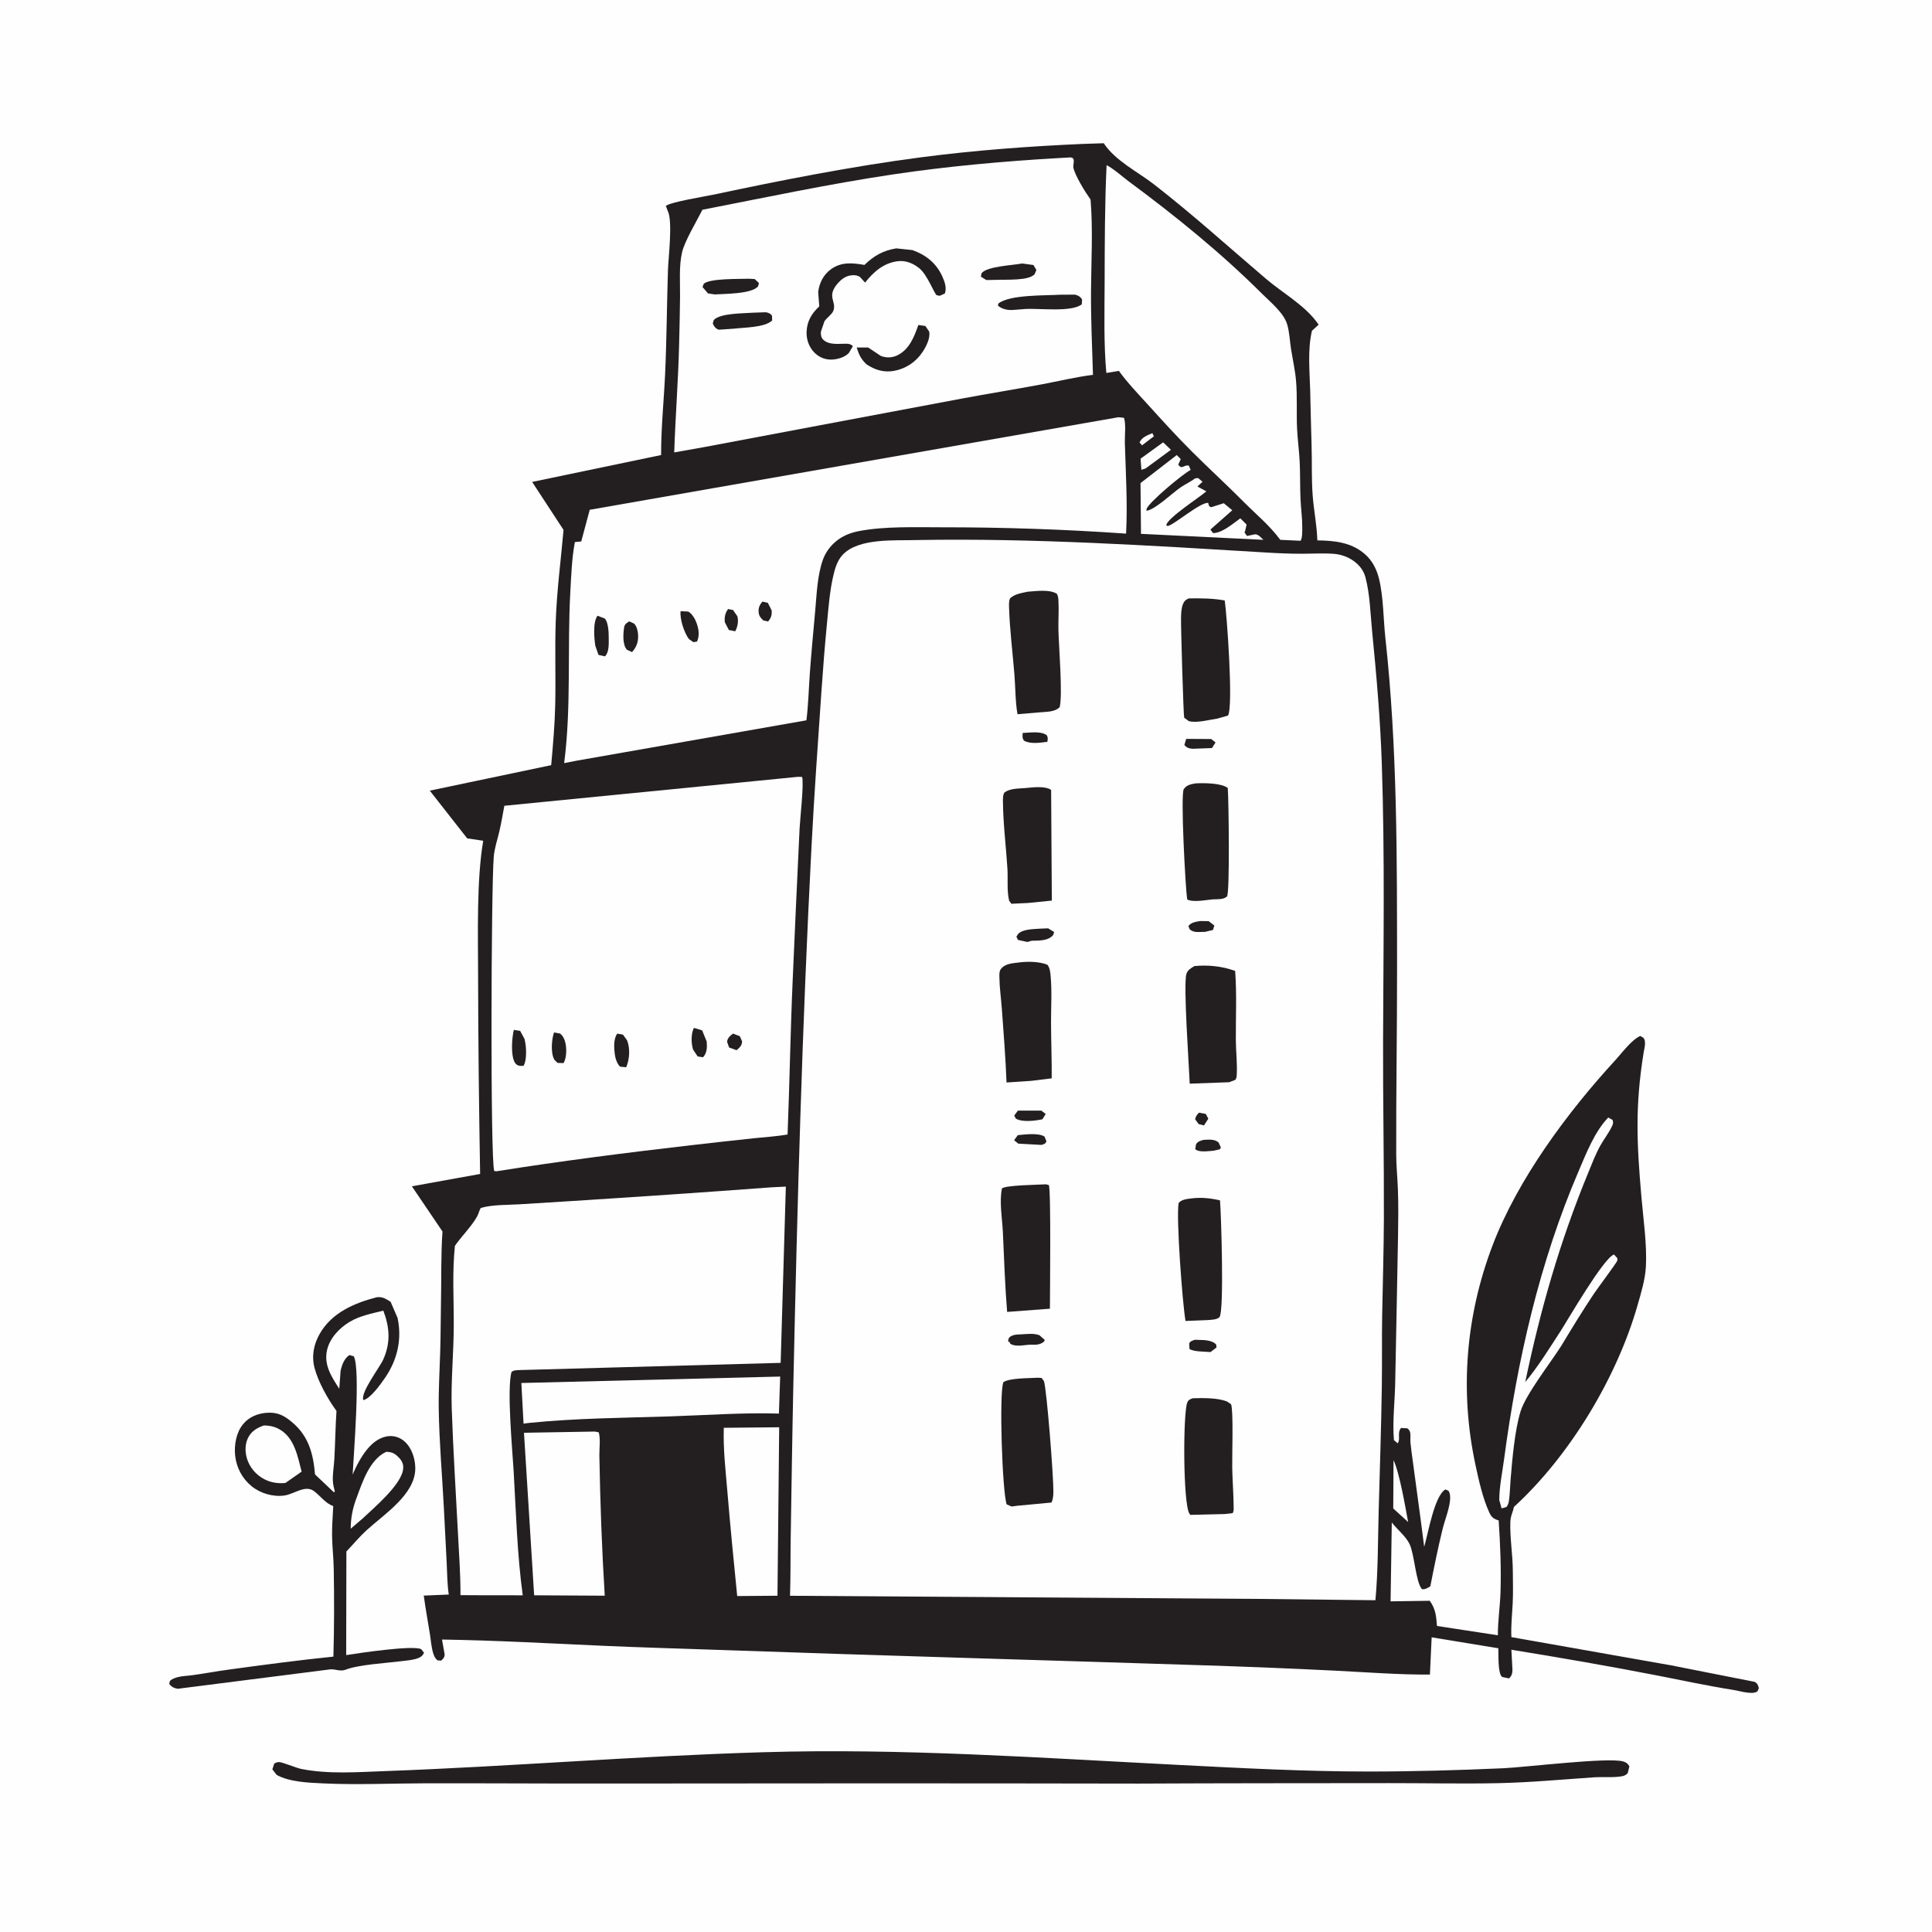 <?xml version="1.0" encoding="utf-8" ?>
<svg xmlns="http://www.w3.org/2000/svg" xmlns:xlink="http://www.w3.org/1999/xlink" width="1024" height="1024">
	<path fill="#FEFEFE" d="M0 0L1024 0L1024 1024L0 1024L0 0Z"/>
	<path fill="#231F20" d="M199.747 687.558C202.865 687.216 204.496 688.438 207.028 689.959L210.72 698.533C213.144 709.804 210.611 720.723 204.134 730.194C202.027 733.275 196.351 741.361 192.549 742.076C191.03 737.96 201.199 724.875 203.136 720.546C207.124 711.637 206.541 703.597 203.183 694.674C197.18 696.153 190.78 697.367 185.402 700.562C179.886 703.837 174.753 709.258 173.326 715.638C171.568 723.495 175.753 729.808 179.819 736.074L180.52 726.6C181.205 723.447 182.421 720.03 185.223 718.194L187.51 718.873C191.16 725.439 187.415 771.546 186.909 781.532C188.904 776.835 191.487 771.941 194.745 767.987C197.653 764.459 201.656 761.45 206.373 761.163C209.388 760.98 212.266 762.044 214.498 764.065C218.309 767.517 220.102 773.228 220.111 778.256C220.136 792.051 203.58 802.574 194.292 811.064C190.452 814.574 187.192 818.568 183.594 822.308L183.483 877.235C190.157 876.18 218.925 871.856 223.249 874.109L224.747 875.999C224.005 877.519 223.311 878.175 221.72 878.807C219.004 879.887 215.751 880.073 212.866 880.444C205.092 881.445 190.042 882.265 183.2 884.972C180.165 886.172 177.6 884.35 174.399 884.856L173.921 884.943L94.215 895.088C92.276 894.777 90.872 894.092 89.703 892.488L90.062 890.933C91.142 889.865 92.899 889.239 94.349 888.881C96.858 888.262 99.587 888.226 102.148 887.866C108.427 886.982 114.676 885.822 120.972 884.962C139.53 882.426 158.071 879.945 176.706 878.043C177.162 862.582 177.157 847.032 176.891 831.567C176.789 825.629 176.074 819.719 176.004 813.79C175.944 808.647 176.373 803.417 176.625 798.275C172.283 796.649 169.968 792.944 166.364 790.283C161.736 786.866 155.861 791.932 150.762 792.651C144.723 793.502 138.079 791.549 133.361 787.732C128.448 783.758 125.304 777.835 124.641 771.563C124.043 765.911 125.149 759.312 128.85 754.823C131.963 751.048 136.368 749.229 141.168 748.826C147.035 748.333 150.665 750.258 155.023 753.978C163.658 761.349 166.033 770.558 166.962 781.479L177.006 790.983L177.45 790.482C176.967 788.644 176.496 786.708 176.417 784.804C176.259 781.027 177.018 777.04 177.219 773.25C177.667 764.781 177.791 756.296 178.342 747.832C173.797 741.585 168.757 732.652 166.748 725.167C165.039 718.804 166.244 712.557 169.488 706.891C175.885 695.722 187.87 690.597 199.747 687.558Z"/>
	<path fill="#FEFEFE" d="M204.73 769.487C207.928 769.557 209.464 770.458 211.644 772.806C213.101 774.376 213.845 776.056 213.716 778.229C213.217 786.609 198.096 799.244 192.134 804.897L185.882 810.237C185.924 804.627 186.852 799.687 188.8 794.426C192.007 785.767 195.86 773.552 204.73 769.487Z"/>
	<path fill="#FEFEFE" d="M139.778 755.55C142.92 755.509 145.721 756.136 148.445 757.754C156.126 762.317 157.786 772.036 159.87 779.985L151.23 786.04C147.947 786.304 144.819 785.985 141.737 784.759C137.212 782.961 133.487 779.363 131.562 774.89C129.946 771.137 129.543 766.358 131.247 762.562C132.957 758.754 135.984 756.868 139.778 755.55Z"/>
	<path fill="#231F20" d="M404.272 928.725C477.963 926.496 551.809 931.728 625.355 935.478C658.613 937.174 691.956 938.942 725.268 938.944C749.068 938.946 772.97 938.269 796.749 937.207C808.754 936.67 852.419 931.286 860.26 933.593C861.872 934.067 862.78 934.697 863.614 936.199L862.739 939.773C861.983 940.639 861.018 941.204 859.885 941.417C855.27 942.283 849.422 941.702 844.613 942.03C827.76 943.18 810.668 944.779 793.785 945.124C774.686 945.513 755.481 945.074 736.371 945.096C692.025 945.146 647.683 945.127 603.337 945.345C508.016 945.159 412.676 945.205 317.355 945.315C286.692 945.35 256.029 945.124 225.367 945.19C207.496 945.228 189.43 946.07 171.581 945.251C163.922 944.9 153.478 944.555 146.628 940.731L144.354 937.798L145.335 934.756C146.19 934.273 146.796 933.962 147.805 933.932C149.586 933.879 156.93 937.043 159.716 937.591C174.093 940.421 189.19 939.266 203.739 938.735C270.639 936.291 337.342 930.71 404.272 928.725Z"/>
	<path fill="#231F20" d="M584.998 75.917C591.207 85.3 602.961 90.98 611.758 97.81C632.256 113.726 651.304 131.015 671.031 147.809C680.244 155.651 692.056 162 698.908 172.076L695.369 175.304C692.983 185.348 694.158 196.768 694.43 207C694.687 216.673 694.845 226.328 695.158 236.003C695.449 244.983 695.06 254.056 695.776 263.012C696.378 270.54 697.877 277.983 698.182 285.538L698.214 286.417C707.188 286.511 716.099 287.429 723.219 293.523C727.296 297.013 729.635 301.582 730.903 306.723C733.3 316.441 733.165 327.95 734.273 338.047C740.69 396.542 740.423 454.89 740.47 513.641C740.496 546.398 739.921 579.156 740.023 611.905C740.042 618.042 740.679 624.103 740.911 630.225C741.227 638.579 741.12 647.044 740.98 655.404C740.545 681.262 739.963 707.122 739.487 732.979C739.305 742.869 737.964 753.469 738.81 763.279L740.809 764.977C742.45 762.724 740.4 759.478 742.568 756.844L745.978 757.057C746.696 757.758 747.131 758.094 747.378 759.11C747.772 760.724 747.412 762.801 747.562 764.494C747.832 767.545 748.302 770.604 748.7 773.642C750.715 789.053 752.943 804.436 754.85 819.861C756.945 812.771 760.221 792.87 766.079 789.428L767.718 790.128C768.738 791.672 768.715 793.86 768.507 795.615C767.915 800.601 765.75 805.73 764.548 810.662C762.118 820.638 760.076 830.703 758.102 840.777C756.678 841.73 755.414 842.451 753.704 842.325C750.38 838.769 749.729 823.858 747.089 818.362C745.114 814.248 740.527 810.624 737.676 806.929L737.039 848.741L757.813 848.448C760.96 852.93 761.195 856.497 761.626 861.796L793.903 866.726C793.873 859.077 795.05 851.544 795.298 843.919C795.707 831.359 795.151 818.399 794.333 805.861L793.782 805.691C791.288 804.836 790.363 803.852 789.299 801.523C785.862 793.991 783.827 784.776 782.077 776.664C773.604 737.393 776.826 697.597 791.072 660.129C804.467 624.899 830.917 589.361 856.23 561.834C859.787 557.967 864.677 551.19 869.385 549.078L870.885 549.951C872.749 551.631 871.529 555.63 871.172 557.84C866.547 586.445 867.529 606.156 870.011 634.716C871.036 646.513 872.939 659.274 872.374 671.063C872.04 678.032 869.864 685.049 867.958 691.733C856.999 730.165 831.946 771.692 802.431 798.689L801.926 800.615C801.28 802.511 800.584 804.411 800.516 806.433C800.225 815.016 801.765 823.877 801.829 832.53C801.871 838.139 802.036 843.854 801.771 849.457C801.479 855.628 800.779 861.498 801.068 867.706L885.633 882.65L929.959 891.412C931.593 892.257 931.753 893.117 932.231 894.751L931.523 896.401C930.125 897.477 927.944 897.302 926.286 897.128C923.669 896.854 921.101 896.076 918.501 895.665C905.127 893.549 891.891 890.674 878.603 888.088C852.882 883.082 826.936 878.592 801.071 874.395L801.631 885.075C801.56 887.074 801.272 888.227 799.781 889.591L796.2 888.839C793.75 887.097 794.309 876.565 794.151 873.615L758.809 867.806L757.884 887.562C741.44 887.656 724.644 886.337 708.209 885.515C684.656 884.336 661.072 883.391 637.502 882.63C551.829 879.864 466.159 877.487 380.493 874.471C360.151 873.755 339.768 873.206 319.435 872.294C291.05 871.021 262.686 869.424 234.271 868.993L235.667 876.83C235.594 878.604 234.992 879.078 233.76 880.175L231.969 880.038C230.631 879.129 229.968 877.481 229.525 875.979C228.588 872.804 228.39 869.313 227.855 866.046C226.745 859.268 225.543 852.503 224.598 845.7L237.861 845.144C237.023 839.677 237.033 833.792 236.748 828.257C236.251 818.604 235.759 808.951 235.263 799.298C234.368 781.857 232.791 764.221 232.546 746.784C232.404 736.677 233.001 726.635 233.32 716.541C233.598 707.739 233.551 698.908 233.734 690.099C233.993 677.657 233.652 665.128 234.526 652.713L218.309 628.767L254.478 622.224C253.874 586.969 253.455 551.796 253.397 516.532C253.362 495.189 252.558 466.336 256.125 445.624L247.618 444.347L227.796 419.06L292.14 405.55C293.1 394.903 294.038 384.318 294.278 373.619C294.607 358.895 294.035 344.12 294.549 329.408C295.119 313.095 297.254 297.102 298.691 280.874L282.048 255.434L350.404 241.181C350.345 226.886 351.881 212.364 352.532 198.06C353.364 179.786 353.448 161.526 354.027 143.251C354.241 136.51 356.644 117.223 353.943 111.861L352.912 109.173C355.089 107.104 373.508 104.154 377.8 103.243C414.345 95.481 451.346 88.178 488.407 83.346C516.766 79.649 545.362 77.526 573.927 76.279L584.998 75.917Z"/>
	<path fill="#FEFEFE" d="M610.771 229.582L611.585 231.238L605.357 236.002L604.716 235.771L605.182 235.811L603.974 234.54C605.194 231.683 608.111 230.751 610.771 229.582Z"/>
	<path fill="#FEFEFE" d="M616.477 234.451L620.617 238.406L607.145 248.306L604.963 249.013L604.518 243.108L616.477 234.451Z"/>
	<path fill="#FEFEFE" d="M738.597 773.951C741.732 780.371 744.943 799.07 746.333 806.7L738.452 799.521L738.597 773.951Z"/>
	<path fill="#FEFEFE" d="M604.493 256.05L623.699 241.193L625.818 243.333L624.499 246.258C626.535 249.249 627.486 246.089 630.126 246.813L631.063 249.087C627.232 250.923 608.511 266.523 607.719 269.804L607.63 270.734C612.183 270.19 621.394 261.312 625.659 258.377C628.177 256.644 631.07 255.348 633.495 253.528L635.009 253.379L637.377 255.337L634.656 257.854L639.402 260.438C635.538 263.741 618.892 274.496 618.159 278.282C618.369 278.444 618.525 278.755 618.79 278.768C621.433 278.896 636.062 266.115 640.349 266.548L640.869 268.291L641.902 268.848L648.616 266.715L653.138 270.442L641.544 280.669L642.933 282.543C647.652 282.624 653.721 277.377 657.405 274.717L660.723 278.043L659.964 281.337L659.612 282.174L660.937 284.081L665.238 283.188C666.926 283.167 668.455 285.009 669.631 286.119L604.747 282.95L604.493 256.05Z"/>
	<path fill="#FEFEFE" d="M852.398 592.308L854.703 593.61C855.144 594.951 855.023 595.556 854.42 596.851C852.713 600.519 850.109 603.766 848.146 607.298C845.61 611.861 843.662 617.039 841.676 621.867C826.66 658.372 816.486 693.976 808.409 732.509C815.305 724.233 821.205 714.655 827.069 705.621C830.759 699.937 849.998 666.591 855.455 664.917L857.211 666.834C857.192 667.306 857.318 667.806 857.156 668.25C856.69 669.525 846.634 682.96 844.762 685.768C838.764 694.769 833.093 704.026 827.526 713.298C821.856 722.24 808.641 739.117 805.893 748.181C802.807 758.354 801.525 773.591 800.638 784.304C800.334 787.978 800.308 791.793 799.768 795.433C799.575 796.735 799.268 797.66 798.479 798.74L795.87 799.464L794.645 795.049C794.645 788.064 796.259 780.432 797.184 773.482C804.124 721.332 815.917 669.091 836.756 620.589C840.829 611.107 845.182 599.82 852.398 592.308Z"/>
	<path fill="#FEFEFE" d="M383.626 756.76L412.985 756.478L412.077 845.775L390.732 845.943C388.885 827.569 387.094 809.233 385.548 790.829C384.596 779.503 383.262 768.135 383.626 756.76Z"/>
	<path fill="#FEFEFE" d="M407.725 729.748L413.505 729.606L412.844 749.231C393.74 748.643 374.472 750.084 355.373 750.702C330.322 751.512 305.515 751.657 280.542 754.155L277.49 754.548L276.333 733.017L407.725 729.748Z"/>
	<path fill="#FEFEFE" d="M315.236 758.757L317.265 759.131C318.404 761.806 317.62 768.215 317.676 771.401C318.113 796.227 318.993 820.969 320.531 845.752L283.107 845.542L277.72 759.397L315.236 758.757Z"/>
	<path fill="#FEFEFE" d="M586.517 87.524C590.653 89.737 594.566 93.412 598.36 96.221C623.206 114.619 647.138 133.994 669.054 155.836C673.465 160.232 680.395 165.804 682.222 171.912C683.471 176.085 683.604 180.664 684.276 184.964C685.159 190.616 686.442 196.113 686.928 201.834C687.655 210.374 687.071 218.941 687.49 227.492C687.771 233.232 688.573 238.941 688.859 244.679C689.196 251.427 688.986 258.202 689.318 264.951C689.552 269.717 690.232 274.503 690.222 279.274C690.218 281.327 690.376 284.81 689.366 286.625L678.577 286.126C672.927 278.45 665.826 272.706 659.162 265.986C650.242 256.991 640.884 248.454 631.917 239.51C623.886 231.499 616.248 223.112 608.636 214.705C603.329 208.843 597.642 202.994 593.024 196.574L586.381 197.683C584.967 182.029 585.425 165.855 585.473 150.144C585.536 129.29 585.532 108.355 586.517 87.524Z"/>
	<path fill="#FEFEFE" d="M408.894 629.3L416.514 628.929L413.763 722.346L275.411 726.161C273.901 726.249 272.069 726.143 271.051 727.298C268.623 737.106 271.596 768.568 272.263 780.049C273.523 801.748 274.11 824.012 277.066 845.542L254.227 845.515L244.06 845.459C244.105 834.554 243.287 823.599 242.728 812.709C241.598 790.678 240.165 768.53 239.434 746.496C238.954 732.008 240.437 717.407 240.504 702.88C240.568 688.914 239.633 674.142 241.12 660.297C244.657 655.194 250.03 649.939 252.909 644.694C253.707 643.24 253.961 641.686 254.805 640.235C261.032 638.446 268.652 638.693 275.112 638.317C283.998 637.8 292.881 637.224 301.763 636.657C337.48 634.377 373.206 631.981 408.894 629.3Z"/>
	<path fill="#FEFEFE" d="M592.764 221.145L595.732 221.447C596.874 224.846 596.086 230.928 596.194 234.623C596.664 250.761 597.683 266.679 596.845 282.83C564.33 280.566 531.68 279.438 499.086 279.474C485.171 279.489 468.971 278.853 455.332 281.48C450.993 282.315 446.937 283.832 443.45 286.62C440.155 289.254 437.539 292.746 436.131 296.733C433.158 305.159 432.861 315.047 432.064 323.909C431.081 334.853 430.024 345.81 429.237 356.77C428.639 365.095 428.456 373.501 427.417 381.783L306.075 403.098L299.015 404.466C302.894 374.509 300.608 343.632 302.295 313.495C302.78 304.824 303.073 295.84 304.703 287.294L308.07 286.981L312.575 270.195L592.764 221.145Z"/>
	<path fill="#231F20" d="M404.083 318.848L406.968 319.523L408.992 323.487C409.198 325.974 408.708 327.531 407.091 329.41L404.555 328.828C403.242 327.58 402.308 326.553 402.119 324.678C401.868 322.193 402.545 320.718 404.083 318.848Z"/>
	<path fill="#231F20" d="M385.927 322.798L388.536 323.328L390.805 326.61C391.563 329.194 390.933 332.277 389.692 334.593L386.31 333.92L384.164 329.756C383.908 327.17 384.315 324.854 385.927 322.798Z"/>
	<path fill="#231F20" d="M333.485 329.331L336.021 330.483C337.456 331.622 338.14 334.734 338.211 336.488C338.362 340.216 337.433 342.882 335.006 345.622L332.345 344.42C329.864 341.86 330.267 335.836 330.798 332.557C331.101 330.686 332.083 330.299 333.485 329.331Z"/>
	<path fill="#231F20" d="M360.724 323.95L364.719 324.132C366.627 324.998 368.331 327.921 369.042 329.803C370.336 333.231 370.936 336.63 369.445 340.043L367.498 340.352L365.154 338.731C362.67 335.466 360.252 328.134 360.724 323.95Z"/>
	<path fill="#231F20" d="M316.7 326.352L320.549 327.823C322.384 329.734 322.645 335.11 322.637 337.729C322.626 340.872 323.01 345.543 320.649 347.882L317.2 347.1L315.501 342.147C314.919 338.011 314.172 329.72 316.7 326.352Z"/>
	<path fill="#FEFEFE" d="M561.013 83.785L567.447 83.432C568.515 83.586 568.988 83.906 569.114 85.021C569.257 86.295 568.656 87.624 568.936 88.932C569.839 93.15 575.092 101.622 577.682 105.271L578.017 105.732C579.337 121.691 578.371 138.191 578.261 154.208C578.16 169.024 578.833 183.872 579.298 198.679C570.085 199.823 560.966 202.065 551.839 203.767C537.839 206.378 523.777 208.64 509.775 211.257C464.436 219.731 419.125 228.349 373.797 236.864L357.354 239.791C357.983 220.766 359.473 201.787 359.94 182.758C360.148 174.251 360.355 165.737 360.439 157.228C360.514 149.643 359.794 141.047 361.519 133.681C362.906 127.761 369.313 117.117 372.305 111.175C405.954 104.623 439.415 97.505 473.341 92.441C502.367 88.108 531.716 85.484 561.013 83.785Z"/>
	<path fill="#231F20" d="M541.745 139.647L547.747 140.458L549.302 143.123L548.355 145.334C545.173 148.945 532.997 148.08 528.124 148.333L522.743 148.422L519.886 146.632L520.266 144.778C523.299 141.074 536.864 140.639 541.745 139.647Z"/>
	<path fill="#231F20" d="M396.87 147.737L400.002 147.9L402.25 150.013L401.807 151.774C398.34 155.866 384.191 155.688 378.841 156.051L375.245 155.514L372.349 152.125L373.017 150.397C376.284 147.479 391.838 147.925 396.87 147.737Z"/>
	<path fill="#231F20" d="M399.44 165.719L405.78 165.499C407.081 165.61 408.485 166.211 409.175 167.384L409.269 169.836C405.354 173.682 394.106 173.548 388.877 174.215L380.959 174.761C379.176 174.091 378.53 173.114 377.782 171.488L378.298 169.645C381.599 165.896 394.377 166.138 399.44 165.719Z"/>
	<path fill="#231F20" d="M562.011 156.207L569.754 156.158C571.332 156.508 572.767 157.29 573.524 158.787L573.365 161.297C567.832 165.684 550.506 163.232 542.988 163.805L542.163 163.871L536.68 164.296C534.006 164.444 530.965 163.811 528.93 161.993L529.122 160.912C534.996 156.081 554.054 156.703 562.011 156.207Z"/>
	<path fill="#231F20" d="M486.753 172.254L490.462 172.773L492.492 175.759C493.179 179.327 490.814 183.81 488.91 186.659C485.429 191.869 480.021 195.475 473.834 196.571C468.4 197.533 463.677 196.078 459.182 193.033C456.256 190.198 455.254 187.958 454.058 184.17L460.145 184.184L466.912 188.684C469.858 189.755 472.951 189.674 475.767 188.256C482.036 185.101 484.56 178.443 486.753 172.254Z"/>
	<path fill="#231F20" d="M475.056 131.638L483.618 132.561C490.883 135.141 496.347 139.569 499.523 146.672C500.732 149.378 501.878 152.675 500.776 155.573L498.145 156.759C498.029 156.759 496.639 156.567 496.449 156.458C495.25 155.77 491.539 145.654 487.248 142.183C483.962 139.524 480.009 137.9 475.756 138.454C468.292 139.425 463.015 144.092 458.524 149.775L455.81 146.83C454.418 145.698 451.923 145.715 450.23 146.086C447.933 146.59 445.868 148.131 444.318 149.848C437.568 157.331 443.808 159.714 441.588 164.952C440.868 166.65 438.13 168.488 436.959 170.311L435.102 175.811C434.978 177.44 435.171 178.921 436.425 180.118C439.429 182.984 444.533 182.156 448.294 182.181C449.928 182.191 450.894 182.332 452.047 183.502L449.876 187.12C447.782 189.346 443.901 190.481 440.927 190.585C437.316 190.71 434.066 189.378 431.554 186.786C428.744 183.886 427.374 179.935 427.512 175.924C427.71 170.225 430.198 166.148 434.23 162.391L433.656 154.745C434.28 149.904 436.454 145.547 440.482 142.666C446.035 138.693 451.866 139.33 458.16 140.42C463.144 135.607 468.129 132.748 475.056 131.638Z"/>
	<path fill="#FEFEFE" d="M422.875 411.738L425.137 411.79C426.162 415.688 424.057 433.781 423.793 439.219C422.488 466.018 421.314 492.83 420.133 519.634C418.934 546.849 418.51 574.08 417.434 601.291C411.631 602.332 405.589 602.652 399.721 603.281C388.58 604.476 377.443 605.7 366.312 606.988C331.867 610.973 297.367 615.354 263.121 620.803L261.958 620.658C259.835 614.945 260.301 471.813 261.688 454.241C262.059 449.535 263.658 445.032 264.715 440.453C265.734 436.037 266.483 431.531 267.316 427.076L422.875 411.738Z"/>
	<path fill="#231F20" d="M388.523 547.832L392.118 549.194L393.318 551.925C393.252 554.239 392.01 555.236 390.397 556.637L386.434 555.181L385.366 552.18C385.617 550.064 386.951 549.031 388.523 547.832Z"/>
	<path fill="#231F20" d="M367.788 544.787L372.168 546.134L374.584 552.093C374.771 555.217 374.81 557.937 372.633 560.372L369.77 559.945L367.32 556.249C366.314 552.895 366.198 547.943 367.788 544.787Z"/>
	<path fill="#231F20" d="M293.637 547.239L296.845 547.791C298.499 549.188 299.17 550.654 299.671 552.754C300.385 555.746 300.335 560.87 298.673 563.465L295.485 563.355L293.843 561.704C291.789 558.176 292.343 551.048 293.637 547.239Z"/>
	<path fill="#231F20" d="M327.169 547.843L330.189 548.369L332.394 551.448C334.068 555.801 333.703 561.473 331.89 565.687L328.606 565.326C326.93 563.548 326.146 560.998 325.835 558.6C325.415 555.358 325.139 550.531 327.169 547.843Z"/>
	<path fill="#231F20" d="M272.348 545.862L275.685 546.383L277.979 550.608C278.998 554.233 279.404 561.667 277.502 564.914L275.723 564.951C274.391 564.783 273.507 564.296 272.844 563.13C270.613 559.203 271.316 550.093 272.348 545.862Z"/>
	<path fill="#FEFEFE" d="M486.141 286.23C547.705 285.155 609.496 289.127 670.935 292.838C677.453 293.232 683.993 293.523 690.525 293.497C696.034 293.476 701.63 293.143 707.126 293.555C712.282 293.942 717.562 296.457 720.884 300.476C722.272 302.155 723.192 304.01 723.747 306.112C726.124 315.098 726.329 325.223 727.24 334.456C729.544 357.779 731.583 381.064 732.376 404.499C734.033 453.459 733.22 502.541 733.057 551.515C732.952 582.894 733.59 614.272 733.486 645.647C733.429 662.993 732.862 680.332 732.569 697.672C732.361 709.982 732.582 722.304 732.4 734.62C732.072 756.778 731.328 778.915 730.722 801.062C730.294 816.684 730.421 832.601 729.008 848.159L668.282 847.471L418.727 845.791C419.076 835.54 418.925 825.254 419.091 814.996C419.527 788.039 419.9 761.041 420.485 734.09C422.552 638.886 425.178 543.568 430.124 448.464C431.555 420.935 433.526 393.465 435.41 365.964C436.245 353.784 437.22 341.652 438.398 329.5C439.163 321.601 439.779 313.584 441.51 305.828C442.422 301.74 443.638 297.261 446.554 294.126C455.087 284.953 474.509 286.63 486.141 286.23Z"/>
	<path fill="#231F20" d="M635.467 589.731L639.079 590.399L640.442 592.933L638.139 596.497L635.322 595.8L633.453 593.258C633.848 591.445 634.272 591.089 635.467 589.731Z"/>
	<path fill="#231F20" d="M542.031 388.492C545.915 388.346 551.575 387.349 554.829 389.677C555.552 391.188 555.352 391.565 555.111 393.177C551.299 393.67 546.085 394.505 542.674 392.524C541.734 390.983 541.971 390.264 542.031 388.492Z"/>
	<path fill="#231F20" d="M636.23 488.166L640.607 488.226L643.609 490.538L642.91 492.903L638.625 493.922L637.124 493.936C634.621 493.988 632.472 494.306 630.51 492.479L629.889 490.816C631.429 488.782 633.881 488.568 636.23 488.166Z"/>
	<path fill="#231F20" d="M637.911 604.157C640.559 604.046 643.763 603.615 645.912 605.571L647.127 608.309L646.383 609.211L643.122 609.926C640.474 610.063 635.589 610.959 633.507 609.092L633.893 606.588C634.755 604.958 636.281 604.621 637.911 604.157Z"/>
	<path fill="#231F20" d="M633.376 710.103L638.325 710.29C640.232 710.421 643.419 711.053 644.624 712.692L644.782 714.184L641.608 716.621C638.841 716.344 632.578 716.513 630.453 714.964L630.29 712.074C630.954 710.704 632.085 710.557 633.376 710.103Z"/>
	<path fill="#231F20" d="M539.514 588.638L551.899 588.636L554.245 590.416L552.514 593.242C548.83 594.039 541.709 594.935 538.42 592.88L537.562 591.293L539.514 588.638Z"/>
	<path fill="#231F20" d="M539.457 601.655C543.022 601.305 550.562 600.319 553.621 602.426L554.649 604.973C553.903 606.437 553.508 606.299 552.004 606.822L539.713 606.152L537.498 604.348L539.457 601.655Z"/>
	<path fill="#231F20" d="M628.708 391.619L641.943 391.698L644.269 393.517L642.36 396.484L632.193 396.871C630.191 396.696 629.061 396.394 627.738 394.851L628.708 391.619Z"/>
	<path fill="#231F20" d="M541.533 707.211C544.625 707.066 548.023 706.561 550.967 707.724L553.757 710.21L553.299 711.137C551.036 712.906 549.009 712.779 546.238 712.698C542.665 712.81 538.455 714.107 535.362 712.147L535.239 710.943L534.959 711.73L534.295 710.526L534.804 709.002C536.605 707.219 539.18 707.337 541.533 707.211Z"/>
	<path fill="#231F20" d="M551.32 492.205L555.546 492.034L558.73 493.992L558.197 495.601C555.443 498.818 550.576 498.487 546.761 498.613L544.527 499.267L539.54 498.179L538.718 496.446L539.577 495.088C541.979 492.338 548.032 492.484 551.32 492.205Z"/>
	<path fill="#231F20" d="M631.754 635.148C636.908 634.565 641.602 635.053 646.627 636.215C647.233 643.431 648.868 694.521 646.409 697.989C645.296 699.56 641.631 699.518 639.883 699.68L628.351 700.14C626.761 691.263 623.31 645.212 624.702 637.657C626.23 635.621 629.404 635.498 631.754 635.148Z"/>
	<path fill="#231F20" d="M633.667 415.21C637.984 414.965 647.288 414.96 650.747 417.651C651.238 423.962 651.89 473.594 650.324 475.136C648.575 476.857 645.177 476.587 642.876 476.668C639.35 476.978 632.203 478.439 629.224 476.703C628.305 470.659 625.637 421.084 627.431 418.278C628.862 416.038 631.246 415.632 633.667 415.21Z"/>
	<path fill="#231F20" d="M543.265 417.7C547.154 417.359 553.814 416.405 557.118 418.658L557.492 477.333L544.878 478.602L536.037 479.015L534.865 477.396C533.598 472.432 534.287 465.75 533.964 460.526C533.241 448.816 531.703 436.883 531.584 425.17C531.566 423.468 531.467 421.546 532.351 420.045C535.329 417.839 539.701 418.001 543.265 417.7Z"/>
	<path fill="#231F20" d="M632.16 741.105C637.629 740.945 645.128 740.836 650.276 742.767L652.513 744.285C653.822 748.27 652.972 771.894 653.106 778.129C653.261 785.373 653.855 792.645 653.873 799.883C653.875 800.679 653.68 801.29 653.355 802.006L649.208 802.47L630.896 802.914L630.368 802.202C626.976 796.504 627.007 748.698 629.3 743.351C629.943 741.851 630.709 741.68 632.16 741.105Z"/>
	<path fill="#231F20" d="M630.03 317.173C636.509 317.059 642.712 317.121 649.125 318.245C650.2 325.004 653.818 374.579 650.855 379.263L645.215 380.874C640.937 381.481 634.208 383.361 630.094 382.211L627.644 380.395C627.244 379.357 625.867 332.336 625.964 327.461C626.01 325.154 626.116 322.527 626.93 320.355C627.579 318.622 628.383 317.924 630.03 317.173Z"/>
	<path fill="#231F20" d="M544.7 313.618C549.161 313.321 556.223 312.247 560.152 314.714C560.843 315.943 560.914 317.041 560.997 318.419C561.307 323.594 560.861 328.921 560.991 334.122C561.203 342.597 563.32 368.653 561.633 374.836C558.95 377.488 554.503 377.216 550.955 377.567L539.295 378.551C538.107 371.784 538.224 364.416 537.667 357.539C536.713 345.75 535.183 333.769 534.823 321.968C534.773 320.318 534.688 318.658 535.359 317.115C537.916 314.771 541.421 314.345 544.7 313.618Z"/>
	<path fill="#231F20" d="M633.083 512.034C640.478 511.35 647.662 512.09 654.649 514.599C655.576 526.845 654.947 538.985 655.018 551.243C655.055 557.507 655.896 564.003 655.461 570.237C655.404 571.052 655.211 571.612 654.813 572.317L651.501 573.601L630.563 574.367C630.211 564.637 627.107 521.788 628.82 516.23C629.508 514.001 631.225 513.192 633.083 512.034Z"/>
	<path fill="#231F20" d="M539.507 510.202C544.039 509.512 550.861 509.541 555.147 511.341C556.447 512.926 556.663 515.224 556.848 517.206C557.597 525.237 557.057 533.712 557.068 541.789C557.082 551.712 557.515 561.62 557.426 571.542L546.617 572.871L533.49 573.75C532.977 560.751 531.959 547.719 531.004 534.743C530.594 529.167 529.769 523.509 529.698 517.925C529.683 516.684 529.588 514.906 530.339 513.823C532.418 510.823 536.207 510.601 539.507 510.202Z"/>
	<path fill="#231F20" d="M554.397 627.71L555.893 628.106C557.125 630.171 556.478 686.653 556.479 693.64L533.796 695.34C532.65 681.281 532.206 667.155 531.542 653.068C531.205 645.911 529.584 636.856 531.06 629.896C532.977 628.146 550.633 627.947 554.397 627.71Z"/>
	<path fill="#231F20" d="M550.144 730.225L552.049 730.345L553.295 731.962C554.771 736.031 558.402 782.541 558.316 790.699C558.295 792.731 558.143 794.498 557.33 796.373L539.06 798.095L536.207 798.486L533.545 797.346C531.229 790.678 529.479 738.686 531.792 732.595C535.051 730.298 545.923 730.513 550.144 730.225Z"/>
</svg>
